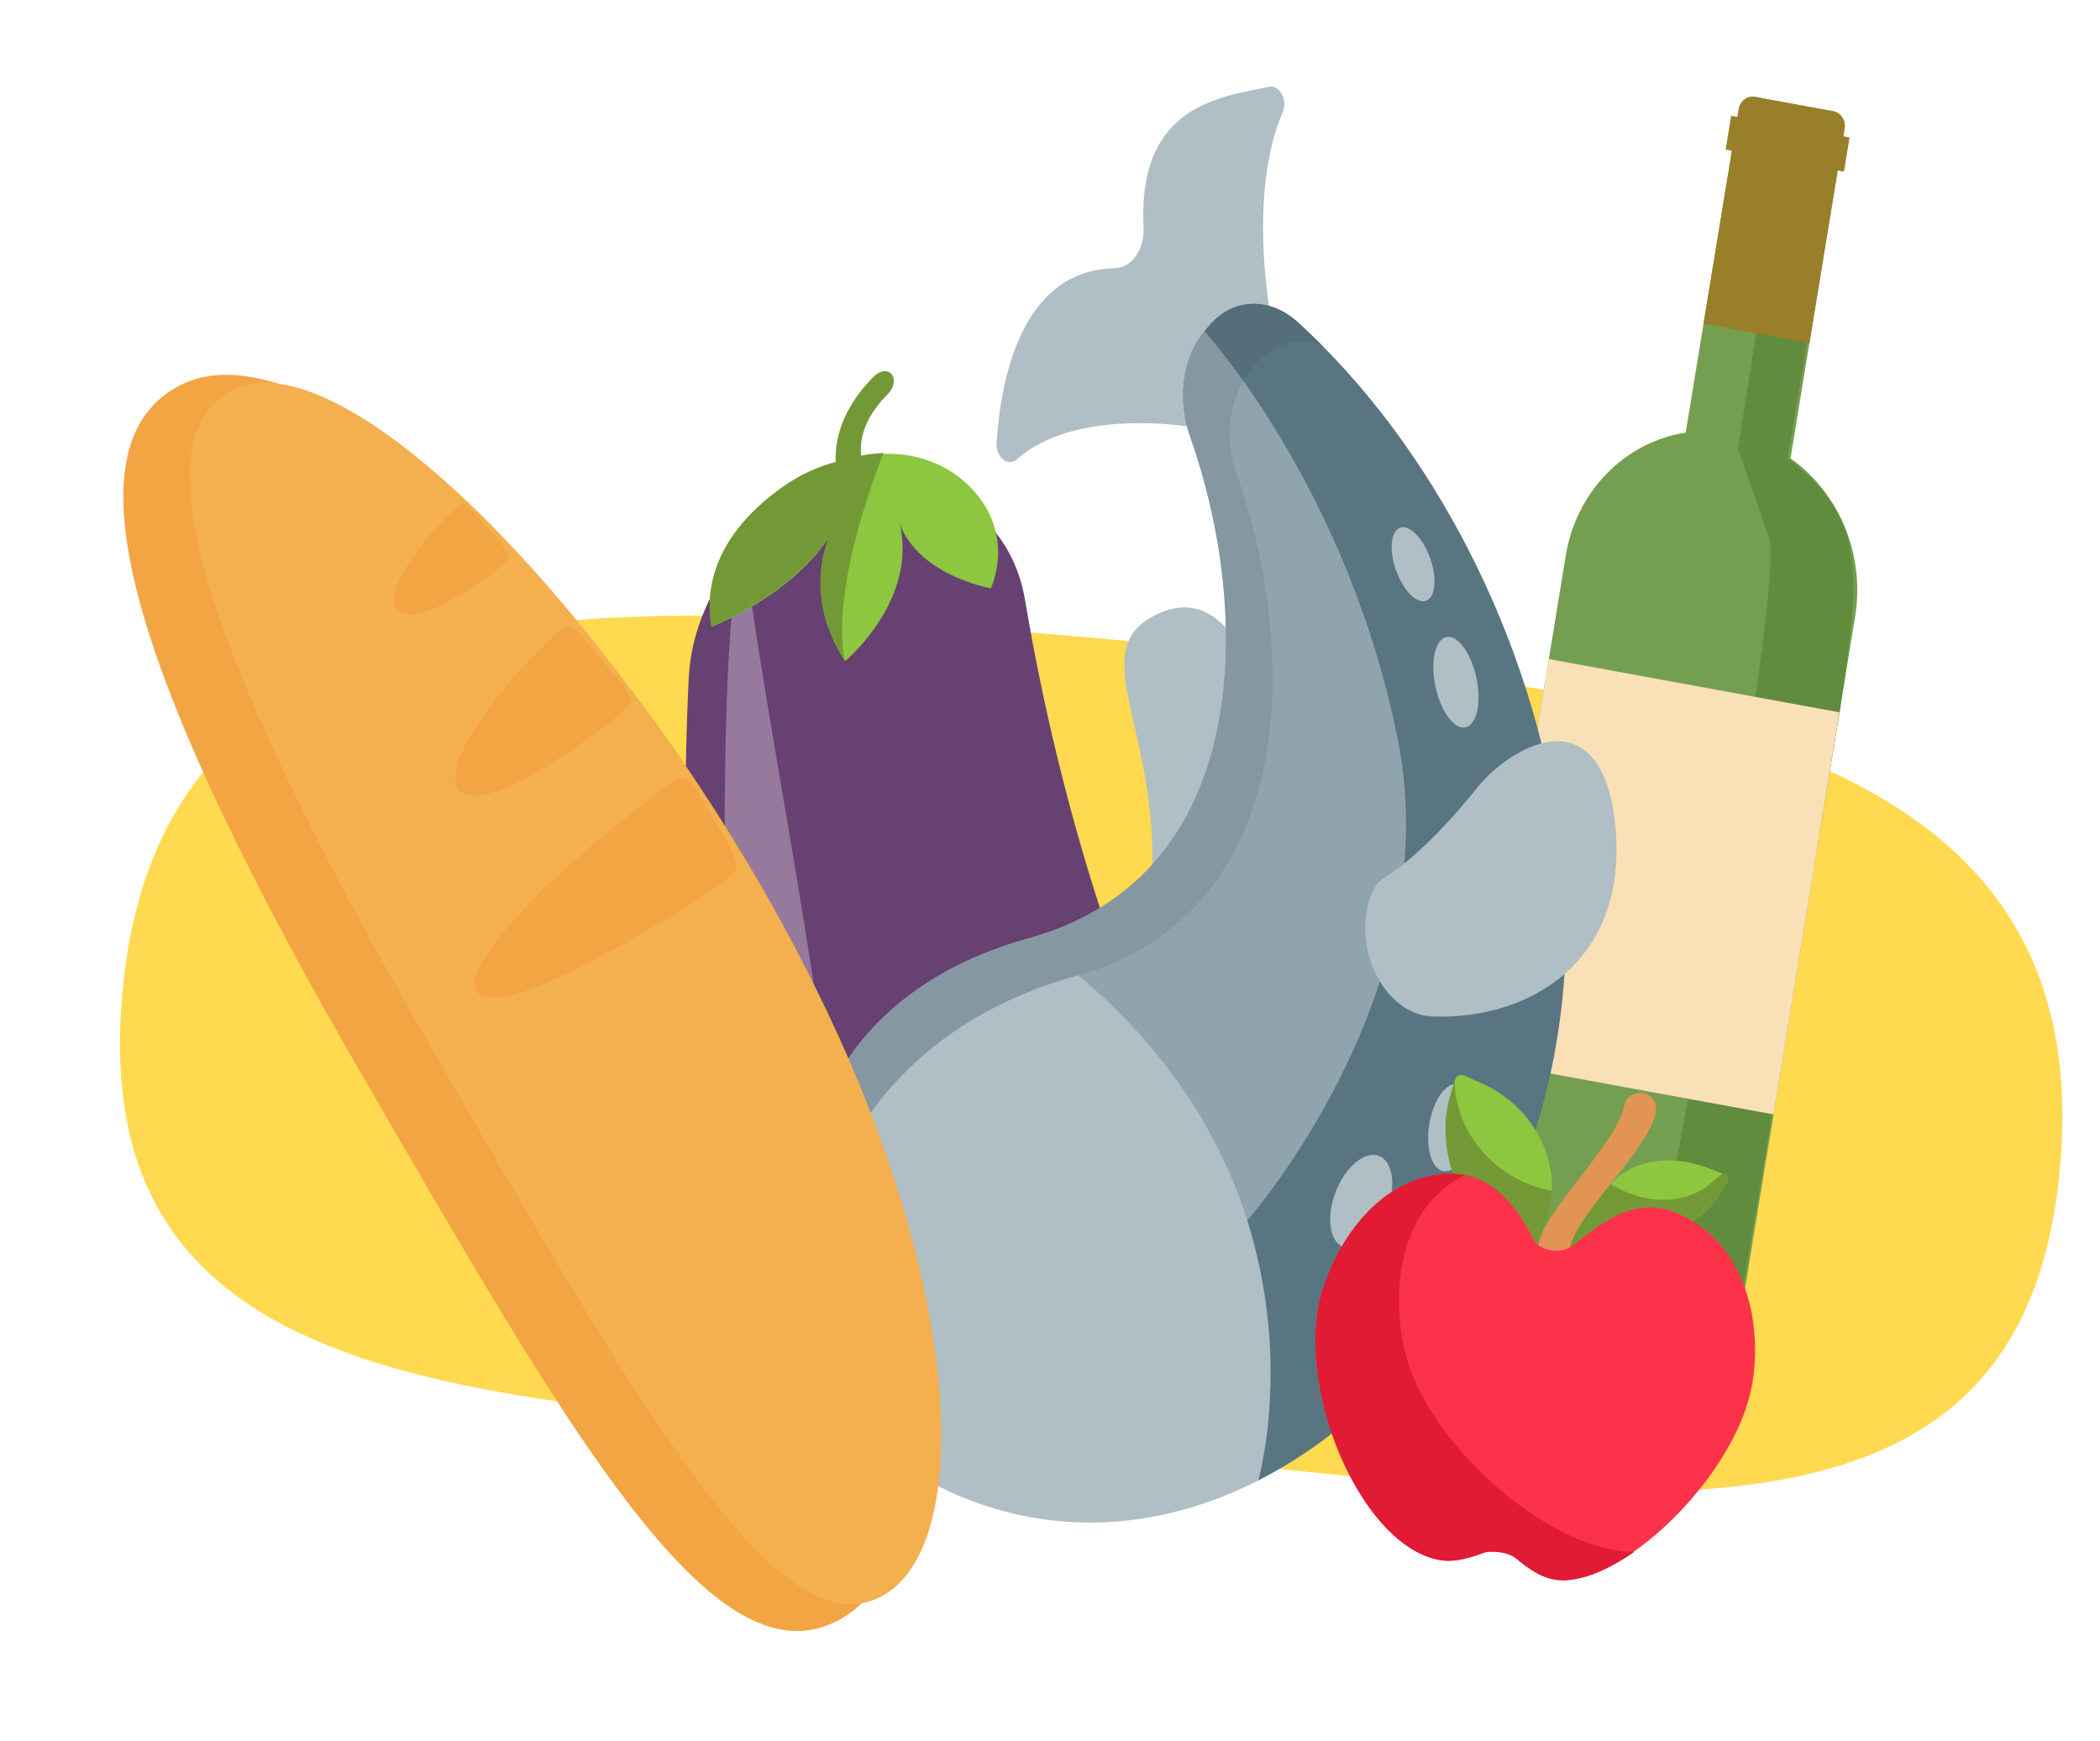 <svg width="1318" height="1093" viewBox="0 0 1318 1093" fill="none" xmlns="http://www.w3.org/2000/svg">
<path d="M1292.9 732.846C1268.93 1000.46 1000.05 938.535 664.226 908.449C328.401 878.363 52.799 891.51 76.774 623.895C100.749 356.28 373.731 372.39 709.556 402.476C1045.38 432.562 1316.88 465.232 1292.9 732.846Z" fill="#FFCF24" fill-opacity="0.8"/>
<path d="M1148.2 312.833C1141.57 302.981 1133.29 294.462 1123.77 287.688L1157.71 80.575C1157.91 79.373 1157.87 78.141 1157.62 76.949C1157.36 75.758 1156.88 74.63 1156.21 73.631C1155.54 72.632 1154.68 71.781 1153.7 71.126C1152.71 70.472 1151.61 70.026 1150.47 69.816L1101.52 60.84C1100.37 60.63 1099.2 60.658 1098.06 60.924C1096.92 61.189 1095.85 61.687 1094.9 62.389C1093.95 63.09 1093.14 63.981 1092.52 65.012C1091.89 66.042 1091.47 67.191 1091.28 68.394L1057.99 271.533C1039.29 274.436 1021.95 283.441 1008.44 297.271C994.936 311.101 985.941 329.053 982.735 348.579L909.933 792.864C908.164 803.662 910.562 814.768 916.6 823.74C922.638 832.712 931.821 838.814 942.13 840.704L1046.98 859.931C1057.24 861.812 1067.78 859.347 1076.28 853.078C1084.78 846.808 1090.55 837.248 1092.31 826.5L1164.28 387.263C1166.41 374.375 1166.09 361.164 1163.33 348.391C1160.57 335.617 1155.43 323.533 1148.2 312.833V312.833Z" fill="#749F50"/>
<path d="M1159.18 86.734L1155.92 85.501C1155.92 85.501 1161.3 73.854 1150.9 70.851C1140.51 67.847 1124.36 65.721 1124.36 65.721L1090.84 281.899C1090.84 281.899 1100.85 310.526 1110.15 337.157C1119.45 363.787 1066.16 655.345 1028.82 856.957L1050.16 860.248C1073.5 859.794 1081.86 852.682 1090.26 830.527L1154.55 447.469C1168.08 357.354 1171.38 325.777 1121.9 287.543L1152.16 106.526L1156.71 107.714L1159.18 86.734Z" fill="#618C3D"/>
<path d="M1154.47 447.153L972.063 413.706L930.705 666.1L1113.11 699.548L1154.47 447.153Z" fill="#F9E0B7"/>
<path d="M1160.83 86.294L1156.89 85.572L1157.71 80.575C1157.91 79.373 1157.87 78.141 1157.62 76.949C1157.36 75.758 1156.88 74.63 1156.21 73.631C1155.54 72.632 1154.68 71.781 1153.7 71.126C1152.71 70.471 1151.62 70.026 1150.47 69.816L1101.52 60.84C1100.37 60.629 1099.2 60.658 1098.06 60.923C1096.92 61.189 1095.85 61.687 1094.9 62.388C1093.95 63.09 1093.14 63.981 1092.52 65.011C1091.89 66.042 1091.47 67.191 1091.28 68.394L1090.46 73.39L1086.52 72.667L1083.04 93.897L1086.98 94.619L1069.2 203.125L1135.63 215.307L1153.41 106.801L1157.35 107.524L1160.83 86.294Z" fill="#997F2A"/>
<path d="M689.887 636.775C638.022 706.269 559.136 740.809 488.847 732.016C472.599 729.988 456.813 725.634 441.924 718.856C439.305 696.26 437.126 673.55 435.391 650.717C429.746 576.911 428.686 501.949 432.219 426.292C432.743 415.044 434.858 404.007 438.327 393.449C441.767 382.98 446.522 372.982 452.375 363.706C473.955 329.418 510.336 304.869 549.528 302.67C550.161 302.632 550.8 302.599 551.438 302.566C569.794 301.533 586.748 305.594 601.023 313.743C607.303 317.322 613.062 321.697 618.197 326.772C631.008 339.415 639.932 356.441 643.312 376.522C654.395 442.392 669.755 505.611 689.012 565.865C694.163 582.013 699.599 597.942 705.303 613.662C700.65 621.518 695.509 629.242 689.887 636.775Z" fill="#674172"/>
<path d="M467.621 342.543C472.469 417.985 539.74 732.333 515.896 733.706C492.052 735.08 482.79 732.203 468.08 728.287C453.37 724.371 447.948 368.902 467.621 342.543Z" fill="#957A9D"/>
<path d="M535.652 309.143C532.689 310.047 529.858 309.17 528.524 306.602C522.526 295.076 519.031 265.497 548.736 236.054C552.405 232.416 557.317 231.962 559.706 235.044C562.092 238.125 561.052 243.574 557.381 247.212C531.675 272.693 542.423 294.207 542.892 295.11C544.745 298.669 543.028 304.126 539.061 307.3C537.956 308.182 536.794 308.794 535.652 309.143Z" fill="#739937"/>
<path d="M564.497 327.961C576.495 376.744 530.445 415.039 530.445 415.039C508.17 380.686 515.503 350.823 519.451 340.013C520.391 337.429 521.14 335.94 521.253 335.726C521.258 335.719 521.258 335.707 521.263 335.7C520.652 336.682 520.022 337.651 519.368 338.602C494.662 375.076 446.564 393.415 446.564 393.415C439.101 349.191 471.078 319.405 493.159 304.488C503.027 297.821 513.729 293.058 524.672 290.281L535.182 287.61C541.699 285.957 548.186 285.043 554.539 284.871C554.544 284.864 554.544 284.864 554.544 284.864C576.719 284.206 597.254 292.348 611.427 308.416C637.328 337.761 621.831 369.399 621.831 369.399C576.812 359.041 566.499 334.567 564.497 327.961Z" fill="#8DC63F"/>
<path d="M554.589 284.363L552.959 285.456C553.905 284.761 554.482 284.421 554.587 284.362C548.251 284.561 541.777 285.501 535.271 287.182L524.78 289.896C513.855 292.719 503.163 297.525 493.294 304.232C471.211 319.238 439.198 349.15 446.453 393.332C446.453 393.332 494.495 374.791 519.289 338.22L519.289 338.227L519.366 339.638C515.383 350.461 507.945 380.347 530.014 414.597C521.087 364.562 554.589 284.363 554.589 284.363Z" fill="#739937"/>
<path d="M796.964 194.774C796.964 194.774 783.26 120.679 805.123 70.209C808.347 62.757 802.991 53.031 796.364 54.461C766.66 60.904 713.952 65.528 717.734 142.374C718.436 156.635 710.319 168.181 699.424 168.41C640.718 169.642 627.959 238.868 625.455 278.225C624.9 286.997 632.722 293.217 638.127 288.402C674.72 255.757 745.621 267.769 745.621 267.769L796.964 194.774Z" fill="#B0BEC5"/>
<path d="M723.289 542.609C724.453 452.799 680.331 405.911 727.53 384.969C774.728 364.027 791.72 439.871 791.72 439.871L786.178 542.881L723.289 542.609Z" fill="#B0BEC5"/>
<path d="M524.902 836.959L533.346 840.223C544.034 844.336 550.896 858.679 548.727 872.322C548.111 876.2 547.942 880.129 548.191 884.025C549.183 899.519 556.748 914.229 568.266 921.436C641.441 967.162 720.447 964.559 789.667 929.35L789.716 929.295C789.716 929.295 789.726 929.282 789.734 929.247L840.092 848.919L794.303 659.278L694.37 593.646L646.078 588.875C507.527 627.478 496.177 740.833 499.554 796.793C500.673 815.267 511.023 831.614 524.902 836.959Z" fill="#B0BEC5"/>
<path d="M789.667 929.35C911.628 867.32 1003.19 704.057 978.914 525.691C961.713 399.365 898.45 278.827 814.753 202.468C796.959 186.227 774.009 186.815 759.131 204.188L755.908 207.952L838.212 443.009L794.303 659.278L782.803 766.109L782.804 766.123C811.083 855.448 789.722 929.302 789.722 929.302L789.667 929.35Z" fill="#5A7582"/>
<ellipse rx="86.289" ry="120.068" transform="matrix(-1 -0.004 -0.064 -0.998 586.099 805.618)" fill="#B0BEC5"/>
<path d="M646.078 588.875C725.349 643.876 764.483 708.248 782.803 766.11C782.803 766.11 909.061 623.07 877.328 464.332C845.59 305.594 755.908 207.952 755.908 207.952C742.141 224.023 738.672 250.597 746.995 274.188C785.155 382.314 788.062 549.295 646.078 588.875V588.875Z" fill="#90A4AE"/>
<path d="M785.194 231.669C797.451 217.354 812.728 210.153 830.18 217.275C825.12 212.175 819.975 207.233 814.753 202.469C799.18 188.26 779.661 186.93 765.062 198.462C761.679 201.131 758.823 204.553 755.908 207.953L773.221 257.415C775.199 247.59 779.222 238.642 785.194 231.669V231.669Z" fill="#546E7A"/>
<path d="M500.208 807.008C500.828 816.699 502.738 829.92 505.381 839.62C505.381 839.62 505.381 839.62 507.065 834.343C507.623 822.014 507.065 834.343 507.623 822.014C504.241 766.047 536.815 651.201 675.365 612.591C686.378 609.521 696.51 605.684 705.83 601.169L694.37 593.646L646.078 588.875C578.965 607.57 541.701 643.811 521.495 682.569C504.478 715.216 497.077 755.722 499.554 796.793C499.761 800.2 499.375 803.701 500.208 807.008Z" fill="#8597A1"/>
<path d="M898.715 638.04C962.874 640.643 1029.77 599.596 1011.46 502.498C996.553 438.113 944.802 472.255 927.332 494.206C909.862 516.158 886.877 540.219 868.17 551.41C864.275 553.739 861.5 558.496 859.551 564.571C848.916 597.72 870.23 636.885 898.715 638.04V638.04Z" fill="#B0BEC5"/>
<path d="M867.21 767.039C875.288 752.506 876.073 734.989 868.96 727.926C861.848 720.862 849.531 726.92 841.452 741.452C833.374 755.992 832.589 773.502 839.702 780.565C846.82 787.636 859.132 781.578 867.21 767.039Z" fill="#B0BEC5"/>
<path d="M923.207 714.343C926.849 699.605 924.143 684.723 917.167 681.114C910.192 677.506 901.582 686.531 897.939 701.269C894.297 716.014 897.003 730.896 903.979 734.505C910.96 738.113 919.565 729.088 923.207 714.343Z" fill="#B0BEC5"/>
<path d="M926.439 424.736C922.929 409.134 914.411 398.046 907.41 399.977C900.405 401.908 897.577 416.119 901.082 431.728C904.592 447.329 913.11 458.41 920.116 456.486C927.116 454.555 929.949 440.344 926.439 424.736Z" fill="#B0BEC5"/>
<path d="M896.736 348.218C891.688 335.816 883.181 328.43 877.732 331.73C872.283 335.031 871.956 347.76 877.009 360.161C882.058 372.569 890.565 379.948 896.013 376.648C901.462 373.348 901.79 360.619 896.736 348.218Z" fill="#B0BEC5"/>
<path d="M676.693 612.198C817.318 571.944 814.32 405.692 776.288 297.911C769.104 277.559 770.718 254.996 780.132 238.865C765.784 218.71 755.908 207.953 755.908 207.953C746.443 218.998 741.844 235.011 742.602 251.612C742.948 259.156 744.396 266.814 746.995 274.188C771.095 342.473 779.114 425.379 754.732 490.047C746.793 511.111 735.325 530.357 719.603 546.556C701.264 565.456 677.136 580.215 646.078 588.868C657.043 596.478 667.208 604.271 676.693 612.198V612.198Z" fill="#8597A1"/>
<path d="M480.647 561.226C602.078 773.795 603.033 978.004 525.141 1017.66C447.25 1057.31 358.773 901.686 228.234 676.615C89.588 437.565 35.273 281.436 113.164 241.781C191.055 202.127 359.216 348.657 480.647 561.226Z" fill="#F3A543"/>
<path d="M484.247 568.323C603.099 776.377 617.259 969.515 552.515 1002.48C487.772 1035.44 401.125 883.14 273.584 662.736C138.122 428.642 80.973 277.858 145.717 244.897C210.46 211.937 365.395 360.269 484.247 568.323Z" fill="#F4B04F"/>
<path d="M286.607 318.405C272.502 331.509 260.711 345.712 253.825 357.891C246.94 370.069 245.525 379.224 249.892 383.343C254.259 387.461 264.05 386.205 277.112 379.852C290.173 373.498 320.075 354.024 319.538 349.462C319.001 344.9 306.512 331.925 306.512 331.925C292.775 315.479 291.471 313.885 286.607 318.405Z" fill="#F3A543"/>
<path d="M418.315 493.618C381.067 520.997 347.635 550.001 325.373 574.249C303.11 598.497 293.841 616.003 299.604 622.916C305.367 629.829 325.691 625.583 356.103 611.111C386.516 596.639 459.621 554.232 461.774 545.749C463.927 537.265 448.289 515.242 448.289 515.242C432.624 486.925 431.161 484.176 418.315 493.618Z" fill="#F3A543"/>
<path d="M350.132 396.871C327.819 417.603 308.822 439.751 297.321 458.443C285.82 477.136 282.756 490.841 288.804 496.545C294.852 502.249 309.516 499.484 329.571 488.857C349.625 478.231 396.058 446.598 395.741 439.884C395.424 433.169 378.253 415.082 378.253 415.082C359.595 391.964 357.828 389.721 350.132 396.871Z" fill="#F3A543"/>
<path d="M1011.18 742.743C998.971 758.166 987.053 773.323 985.255 783.898C978.979 787.217 969.923 785.902 965.305 781.766C965.507 780.626 965.788 779.501 966.148 778.398L967.486 774.89C977.498 751.859 1015.39 715.556 1019.49 693.901C1019.94 691.4 1021.4 689.183 1023.56 687.729C1025.71 686.275 1028.4 685.701 1031.03 686.132C1032.31 686.347 1033.55 686.808 1034.66 687.485C1035.76 688.163 1036.72 689.044 1037.47 690.076C1038.99 692.189 1039.66 694.751 1039.33 697.274C1037.9 709.094 1024.38 726.068 1011.18 742.732C1011.18 742.737 1011.18 742.737 1011.18 742.743V742.743Z" fill="#E29454"/>
<path d="M1084.33 739.25C1084.49 739.671 1084.55 740.12 1084.51 740.563C1084.47 741.007 1084.33 741.435 1084.09 741.817L1079.35 749.544C1075.06 756.541 1069.15 762.486 1062.06 766.928C1059.54 765.421 1056.94 764.059 1054.26 762.852C1023.23 748.836 1000.5 773.711 986.509 783.263C986.094 783.547 985.661 783.806 985.212 784.039C987.021 773.399 999.001 758.148 1011.27 742.628C1011.27 742.622 1011.27 742.622 1011.28 742.617C1027.66 725.959 1051.95 725.197 1073.45 733.764L1082.42 737.333C1082.86 737.508 1083.26 737.769 1083.59 738.099C1083.92 738.429 1084.17 738.822 1084.33 739.25V739.25Z" fill="#8DC63F"/>
<path d="M1082.44 737.231L1081.1 736.697C1077.72 739.542 1074.21 742.425 1070.67 745.319C1070.67 745.324 1070.67 745.324 1070.66 745.328C1051.92 757.599 1029.38 754.463 1010.73 743.253C998.651 758.559 986.997 773.541 985.212 784.039C985.661 783.805 986.094 783.546 986.51 783.262C1000.51 773.69 1023.25 748.768 1054.27 762.798C1056.95 764.007 1059.55 765.37 1062.07 766.879C1069.16 762.428 1075.07 756.472 1079.36 749.462L1084.11 741.721C1084.34 741.338 1084.48 740.909 1084.53 740.465C1084.57 740.021 1084.51 739.572 1084.35 739.15C1084.19 738.721 1083.93 738.328 1083.6 737.997C1083.27 737.666 1082.88 737.405 1082.44 737.231V737.231Z" fill="#739937"/>
<path d="M966.156 778.407C965.794 779.515 965.512 780.645 965.309 781.792C964.451 781.044 963.738 780.157 963.206 779.172C956.178 765.836 941.893 738.406 912.278 737.377C907.094 723.649 905.46 703.63 909.894 688.837L913.241 677.645C913.406 677.094 913.693 676.586 914.084 676.154C914.475 675.722 914.96 675.378 915.506 675.144C916.053 674.91 916.647 674.792 917.249 674.798C917.851 674.804 918.447 674.934 918.996 675.18L930.151 680.146C946.453 687.411 959.569 699.996 967.104 715.604C974.64 731.212 976.092 748.8 971.195 765.158L967.501 774.882C966.969 776.097 966.521 777.272 966.156 778.407V778.407Z" fill="#8DC63F"/>
<path d="M913.234 684.303L913.015 678.568L909.837 689.174C905.414 703.904 907.06 723.844 912.253 737.519C941.864 738.564 956.166 765.893 963.201 779.181C963.734 780.162 964.447 781.046 965.306 781.791C965.507 780.65 965.789 779.524 966.15 778.421C966.512 777.292 966.959 776.122 967.493 774.911L971.18 765.228C972.902 759.494 973.85 753.562 974.002 747.574C958.163 744.579 943.682 736.795 932.728 725.389C921.773 713.982 914.933 699.568 913.234 684.303V684.303Z" fill="#739937"/>
<path d="M1061.71 766.223C1098.42 788.15 1105.42 835.266 1099.76 868.533C1089.69 927.78 1014.76 998.184 975.443 991.499C965.697 989.842 957.366 983.176 951.347 978.204C946.071 973.848 935.042 973.203 930.96 974.737C923.657 977.483 913.313 980.935 903.824 979.322C856.84 971.333 817.276 882.403 827.13 822.177C831.878 793.175 858.01 741.057 905.563 736.936C907.651 736.752 909.752 736.694 911.853 736.762C941.447 737.801 955.734 765.151 962.763 778.449C963.295 779.431 964.007 780.316 964.866 781.061C969.507 785.206 978.605 786.528 984.909 783.207C985.357 782.975 985.79 782.717 986.205 782.435C1000.19 772.934 1022.89 748.183 1053.91 762.159C1056.59 763.363 1059.2 764.72 1061.71 766.223V766.223Z" fill="#FC324B"/>
<path d="M885.363 860.271C874.22 830.466 870.603 768.341 912.72 741.296C914.568 740.105 916.495 739.027 918.49 738.07C918.803 737.921 919.116 737.78 919.43 737.639C916.971 737.153 914.477 736.865 911.974 736.779C909.87 736.709 907.765 736.767 905.673 736.95C858.041 741.058 831.878 793.172 827.13 822.175C817.277 882.401 856.937 971.35 904.008 979.353C913.514 980.969 923.875 977.52 931.19 974.776C935.279 973.243 946.328 973.891 951.615 978.249C957.645 983.223 965.994 989.892 975.757 991.552C989.492 993.888 1007.56 986.847 1025.7 974.176C976.728 974.153 906.18 915.937 885.363 860.271Z" fill="#E01B33"/>
</svg>
